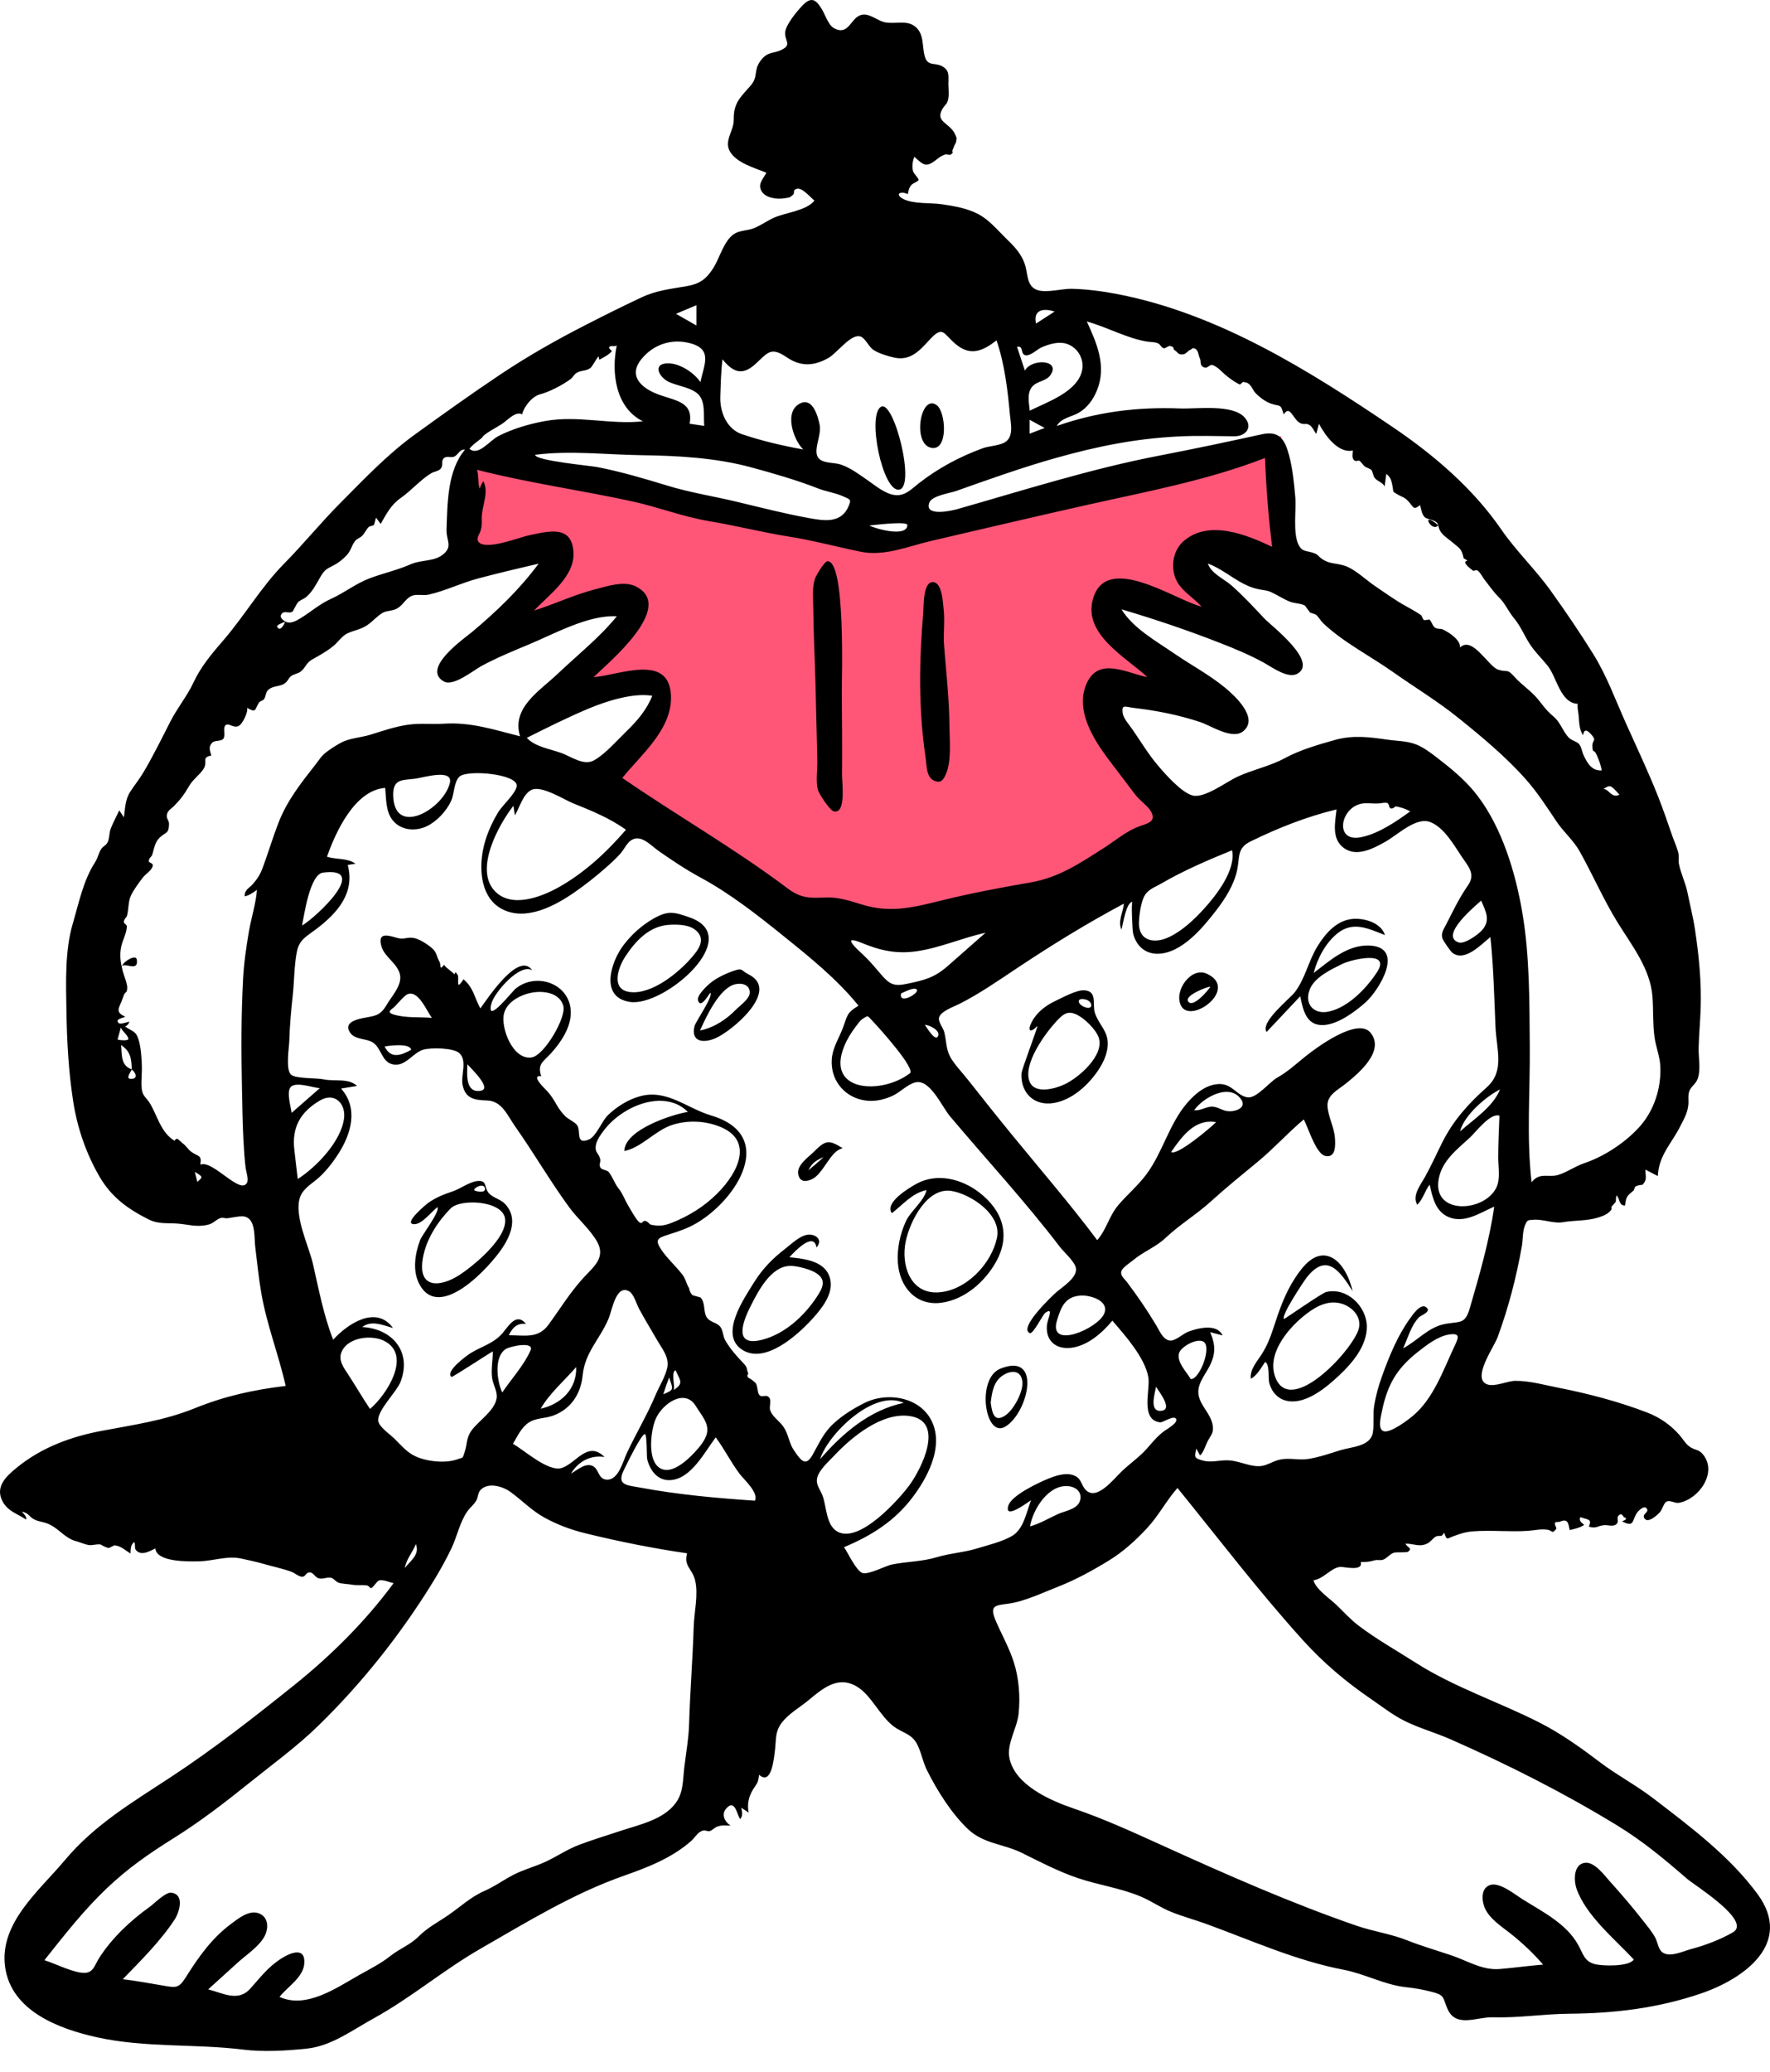 <svg  viewBox="0 0 53 62" fill="none" xmlns="http://www.w3.org/2000/svg">
<path fill-rule="evenodd" clip-rule="evenodd" d="M14.01 13.807C13.947 14.836 13.884 15.864 13.821 16.892C14.226 16.775 16.8 16.018 16.641 16.786C16.527 17.337 15.803 17.933 15.434 18.316C15.095 18.669 14.745 19.013 14.387 19.347C15.046 19.095 15.71 18.856 16.379 18.633C16.885 18.464 17.395 18.299 17.914 18.172C18.106 18.125 18.626 17.933 18.808 18.064C19.286 18.408 16.693 20.941 16.337 21.299C16.84 21.065 17.354 20.853 17.877 20.671C18.255 20.539 19.422 20.037 19.756 20.466C20.114 20.925 19.227 21.979 18.982 22.313C18.63 22.792 18.248 23.251 17.847 23.691C19.512 25.186 21.468 26.516 23.549 27.343C25.075 27.949 26.574 28.104 28.185 27.771C29.839 27.429 31.426 26.773 32.934 26.024C33.82 25.584 34.694 25.107 35.526 24.572C35.183 24.154 34.85 23.728 34.526 23.295C34.064 22.677 33.496 22.002 33.232 21.267C32.974 20.547 33.942 20.687 34.406 20.726C35.078 20.783 35.748 20.903 36.407 21.047C35.941 20.723 35.484 20.386 35.036 20.038C34.452 19.585 33.673 19.072 33.291 18.42C32.955 17.846 33.692 17.991 34.034 18.067C34.847 18.246 35.638 18.551 36.414 18.849C36.982 19.067 37.547 19.295 38.106 19.536C37.759 19.234 37.423 18.918 37.101 18.59C36.668 18.15 36.083 17.612 35.889 17.005C35.493 15.769 38.155 16.701 38.609 16.892C38.525 15.612 38.441 14.332 38.358 13.052C34.834 13.99 31.309 14.928 27.785 15.865C27.405 15.967 26.928 16.187 26.531 16.199C26.171 16.21 25.736 16.048 25.386 15.981L19.008 14.762C17.342 14.444 15.676 14.126 14.01 13.807Z" fill="#FF5678"/>
<path fill-rule="evenodd" clip-rule="evenodd" d="M51.886 57.833C51.505 58.051 51.06 58.219 50.637 58.331C50.389 58.398 49.979 58.602 49.761 58.415C49.656 58.325 49.632 58.12 49.57 58.002C49.472 57.814 49.333 57.652 49.203 57.486C48.888 57.084 48.559 56.697 48.216 56.318C48.053 56.139 47.755 55.721 47.469 55.748C47.111 55.783 47.12 56.278 47.209 56.531C47.495 57.336 48.358 58.037 48.922 58.644C48.779 58.864 47.991 58.838 47.773 58.786C47.438 58.708 47.405 58.47 47.252 58.198C46.896 57.562 46.173 57.206 45.578 56.833C45.361 56.696 44.901 56.319 44.618 56.414C44.35 56.504 44.362 56.846 44.447 57.069C44.576 57.407 44.943 57.641 45.214 57.854C45.575 58.138 45.905 58.448 46.206 58.796C45.772 58.831 45.34 58.892 44.907 58.928C44.383 58.971 43.947 58.684 43.465 58.521C43.017 58.37 42.571 58.242 42.131 58.068C41.637 57.872 41.119 57.804 40.62 57.632C38.663 56.958 36.745 56.11 34.859 55.255C33.961 54.848 33.081 54.441 32.144 54.122C31.462 53.89 30.389 53.427 30.226 52.614C30.14 52.184 30.454 51.723 30.5 51.294C30.554 50.789 30.512 50.233 30.358 49.749C30.222 49.322 29.998 48.927 29.821 48.517C29.614 48.04 29.799 48.048 30.2 47.993C30.679 47.928 31.239 47.658 31.69 47.483C32.209 47.28 32.724 46.997 33.199 46.706C33.629 46.443 34.004 46.103 34.346 45.735C34.694 45.36 34.92 44.916 35.257 44.531C36.499 46.06 37.681 47.612 39.002 49.074C39.625 49.765 40.303 50.336 41.071 50.86C41.392 51.08 41.71 51.33 42.059 51.503C42.496 51.72 42.985 51.855 43.434 52.053C45.156 52.812 46.8 53.641 48.406 54.62C49.184 55.094 49.836 55.637 50.52 56.231C50.733 56.416 52.478 57.494 51.886 57.833ZM31.684 45.31C31.405 45.436 31.14 45.6 30.843 45.681C30.927 45.169 31.405 44.396 32.018 44.481C32.252 44.514 32.429 44.696 32.326 44.946C32.232 45.174 31.882 45.221 31.684 45.31ZM12.312 31.419C11.996 31.593 11.702 31.694 11.517 31.32C11.654 31.293 12.277 31.21 12.312 31.419ZM11.787 30.362C11.543 30.288 11.738 30.21 11.822 30.121C11.887 30.051 12.103 29.808 12.179 29.767C12.514 29.59 12.772 30.25 12.932 30.463C12.553 30.43 12.155 30.473 11.787 30.362ZM14.393 32.644C13.931 32.722 13.983 32.144 13.996 31.851C14.094 31.97 14.754 32.583 14.393 32.644ZM15.925 31.645C15.362 31.741 14.989 30.767 15.09 30.341C15.179 29.966 15.616 29.757 15.963 29.701C16.3 29.648 16.769 29.721 16.869 30.11C16.958 30.453 16.3 31.582 15.925 31.645ZM29.262 46.34C28.857 46.465 28.46 46.48 28.053 46.603C27.592 46.741 27.164 46.729 26.702 46.823C26.514 46.862 26.006 47.136 25.822 47.075C25.64 47.014 25.377 46.45 25.273 46.303C26.091 45.962 26.789 45.523 27.329 44.806C27.758 44.236 28.218 43.382 27.948 42.646C27.644 41.816 26.594 41.636 25.895 41.983C25.564 42.147 25.236 42.35 24.963 42.6C24.651 42.886 24.528 43.197 24.326 43.55C24.122 43.906 23.978 43.708 23.774 43.405C23.599 43.147 23.622 42.886 23.404 42.63C23.293 42.5 23.12 42.375 23.062 42.207C23.026 42.1 23.103 41.911 23.033 41.827C22.935 41.709 22.816 41.848 22.733 41.743C22.674 41.666 22.693 41.492 22.631 41.396C22.578 41.342 22.518 41.295 22.452 41.257C22.372 41.217 22.358 41.168 22.409 41.109C22.345 40.991 22.406 40.952 22.27 40.808C22.058 40.586 21.865 40.372 21.714 40.109C21.645 39.988 21.652 39.809 21.566 39.705C21.449 39.562 21.253 39.584 21.151 39.406C21.061 39.248 21.122 38.972 20.973 38.829C20.895 38.807 20.817 38.785 20.738 38.763C20.679 38.706 20.645 38.636 20.635 38.554C20.552 38.427 20.536 38.278 20.432 38.144C20.233 37.888 19.964 37.65 19.788 37.38C19.603 37.095 19.701 37.047 20.023 36.946C20.313 36.854 20.578 36.769 20.847 36.612C22.089 35.889 23.267 33.971 21.295 33.384C20.563 33.167 19.962 32.582 19.15 32.812C18.798 32.912 18.464 33.124 18.202 33.376C18.02 33.55 17.852 34.015 17.63 34.105C17.229 34.265 17.399 33.864 17.285 33.68C17.231 33.592 17.012 33.491 16.931 33.411C16.837 33.318 16.745 33.199 16.679 33.083C16.556 32.868 16.481 32.748 16.305 32.573C16.238 32.507 15.906 32.165 16.206 32.21C16.084 31.84 16.261 31.784 16.506 31.514C16.794 31.197 17.09 30.756 17.092 30.311C17.096 29.457 16.084 29.075 15.448 29.581C15.319 29.684 14.555 30.68 14.711 30.045C14.795 29.703 15.576 28.809 15.938 29.04C15.533 28.449 14.601 29.885 14.383 30.179C14.198 29.837 14.184 29.571 13.878 29.306C13.628 29.707 13.76 29.269 13.705 29.18C13.586 28.988 13.652 29.208 13.587 29.14C13.507 29.055 13.38 28.988 13.295 28.875C13.149 29.074 13.207 28.86 13.162 28.786C13.058 28.613 13.098 28.512 12.918 28.361C12.788 28.252 12.53 28.082 12.354 28.066C12.152 28.048 12.095 28.126 11.889 28.068C11.626 27.995 11.295 27.883 11.422 28.323C11.514 28.642 11.89 28.824 11.973 29.151C12.055 29.479 11.73 29.81 11.573 30.08C11.37 30.426 11.205 30.397 10.838 30.475C10.603 30.525 10.29 30.632 10.492 30.916C10.635 31.119 10.972 31.076 11.161 31.197C11.427 31.366 11.423 31.782 11.762 31.854C12.136 31.934 12.35 31.518 12.665 31.417C12.889 31.346 13.583 31.354 13.759 31.522C13.999 31.751 13.792 32.189 13.852 32.474C13.942 32.896 14.228 32.922 14.589 32.935C15.034 32.952 15.19 33.379 15.429 33.717C15.989 34.511 16.476 35.356 17.05 36.139C17.304 36.486 17.676 36.794 17.884 37.17C18.14 37.635 17.784 37.903 17.476 38.236C17.074 38.672 16.774 39.167 16.425 39.644C16.115 40.067 15.73 39.961 15.235 39.961C15.345 39.734 15.478 39.592 15.75 39.62C15.466 39.273 15.239 39.669 15.055 39.889C14.788 40.207 14.441 40.283 14.099 40.492C13.978 40.566 13.318 41.045 13.519 41.209C13.541 41.227 14.633 40.509 14.757 40.443C14.757 40.708 14.699 40.984 14.736 41.247C14.764 41.441 14.9 41.642 14.871 41.843C14.816 42.223 14.325 42.522 14.115 42.817C13.957 43.04 13.995 43.215 13.914 43.454C13.841 43.672 13.879 43.606 13.696 43.673C13.323 43.81 12.695 43.736 12.357 43.541C12.147 43.42 11.986 43.229 11.816 43.061C11.688 42.934 11.365 42.717 11.329 42.539C11.268 42.233 11.876 41.664 11.996 41.349C12.335 40.458 11.753 39.766 10.847 39.715C11.126 39.5 11.473 39.662 11.767 39.744C11.264 39.047 10.404 39.621 9.977 40.095C9.686 39.357 9.545 38.58 9.367 37.811C9.246 37.287 8.784 36.353 8.99 35.814C9.089 35.553 9.37 35.408 9.565 35.227C9.786 35.022 9.975 34.776 10.137 34.522C10.518 33.924 10.737 33.168 10.213 32.578C10.372 32.552 10.532 32.526 10.691 32.499C10.432 32.256 10.023 32.374 9.687 32.302C9.474 32.257 8.86 32.286 8.718 32.165C8.546 32.02 8.656 31.352 8.662 31.155C8.676 30.693 8.715 30.249 8.766 29.79C8.814 29.356 8.805 28.887 8.894 28.461C8.967 28.115 9.199 28.01 9.468 27.806C10.109 27.319 10.632 26.726 10.413 25.886C10.49 25.874 10.568 25.862 10.645 25.849C10.395 25.668 10.07 25.734 9.791 25.638C10.047 24.917 10.614 23.648 11.534 23.58C11.566 23.903 11.544 24.286 11.762 24.553C12.009 24.857 12.444 24.888 12.78 24.727C13.084 24.581 13.37 24.271 13.51 23.966C13.605 23.759 13.588 23.409 13.755 23.245C13.978 23.025 15.519 23.158 15.472 23.529C15.444 23.747 15.032 24.114 14.917 24.308C14.706 24.662 14.538 25.045 14.46 25.451C14.343 26.069 14.411 26.884 15.038 27.209C15.751 27.578 16.62 27.109 17.205 26.703C17.526 26.48 17.837 26.234 18.131 25.976C18.287 25.839 18.444 25.697 18.582 25.541C18.684 25.426 18.765 25.24 18.89 25.153C19.186 24.949 19.476 25.296 19.726 25.47C20.134 25.755 20.539 26.026 20.977 26.263C21.865 26.744 22.677 27.381 23.462 28.014C24.252 28.65 25.066 29.305 25.706 30.097C25.318 30.336 25.387 30.398 25.215 30.823C25.093 31.125 24.924 31.381 24.905 31.716C24.871 32.295 25.242 32.788 25.806 32.916C26.121 32.988 26.422 32.93 26.714 32.801C26.941 32.701 27.167 32.455 27.404 32.394C27.845 32.28 28.198 33.113 28.445 33.406C29.542 34.709 30.702 35.96 31.736 37.316C31.85 37.466 32.19 37.76 32.218 37.959C32.258 38.244 31.808 38.516 31.622 38.68C31.524 38.766 30.486 39.742 30.835 39.897C30.934 39.941 31.225 39.343 31.298 39.291C31.57 39.099 31.364 39.475 31.348 39.665C31.307 40.138 31.631 40.395 32.087 40.335C32.574 40.271 33.007 39.887 33.308 39.524C33.685 39.961 34.275 40.622 34.384 41.206C34.454 41.579 34.131 42.491 34.734 42.567C34.826 42.579 35.158 42.332 35.221 42.472C35.272 42.589 34.913 42.789 34.861 42.828C34.639 42.993 34.505 43.171 34.326 43.371C34.116 43.606 33.829 43.805 33.593 44.03C33.343 44.268 32.851 44.913 32.522 44.601C32.357 44.444 32.401 44.24 32.136 44.148C31.895 44.064 31.59 44.17 31.366 44.263C31.114 44.367 30.284 44.749 30.192 45.063C30.065 45.496 30.751 44.975 30.873 44.899C30.734 45.252 30.657 45.763 30.302 45.969C30.008 46.141 29.585 46.241 29.262 46.34ZM24.557 43.67C24.792 42.912 26.181 41.562 27.06 41.985C26.036 42.199 25.224 42.899 24.557 43.67ZM25.076 45.838C24.734 45.647 24.752 45.093 24.633 44.769C24.564 44.582 24.427 44.447 24.467 44.24C24.515 43.998 24.823 43.729 24.988 43.554C25.505 43.005 26.415 42.254 27.247 42.38C28.307 42.54 27.589 43.963 27.228 44.453C26.92 44.87 25.735 46.205 25.076 45.838ZM22.604 44.912C21.459 44.835 20.317 44.733 19.186 44.523C18.785 44.448 18.45 44.459 18.679 43.998C18.755 43.846 19.211 42.893 19.314 42.92C19.375 42.937 19.361 43.592 19.379 43.667C19.46 44.004 19.688 44.318 20.07 44.297C20.697 44.262 21.101 43.452 21.431 43.017C21.696 43.372 21.887 43.767 22.153 44.116C22.28 44.283 22.722 44.672 22.604 44.912ZM15.886 40.414C15.694 40.855 15.307 41.275 15.039 41.674C14.886 41.352 14.78 40.614 15.14 40.376C15.277 40.286 16.008 40.135 15.886 40.414ZM19.861 41.727C19.913 41.558 19.972 41.389 20.037 41.224C20.149 41.577 20.207 41.587 19.861 41.727ZM20.841 42.089C20.98 42.325 21.212 42.556 21.176 42.852C21.148 43.077 20.946 43.307 20.801 43.463C20.561 43.722 20.03 44.218 19.683 43.875C19.393 43.588 19.494 42.799 19.629 42.476C19.822 42.015 20.51 41.527 20.841 42.089ZM20.161 41.606C20.241 41.574 20.073 41.059 20.229 41.008C20.364 41.317 20.492 41.401 20.161 41.606ZM17.971 34.681C17.92 34.491 17.801 34.499 17.844 34.264C17.872 34.11 17.994 33.946 18.087 33.824C18.271 33.581 18.515 33.381 18.778 33.229C19.334 32.909 20.098 32.776 20.596 33.277C20.131 33.35 18.704 33.81 18.695 34.447C19.212 34.347 19.619 33.827 20.138 33.663C20.564 33.529 21.026 33.538 21.45 33.68C22.611 34.069 22.128 35.072 21.473 35.723C21.085 36.11 20.618 36.398 20.109 36.598C19.873 36.69 19.728 36.7 19.496 36.654C19.453 36.645 19.402 36.565 19.35 36.547C19.221 36.505 19.258 36.65 19.152 36.584C19.059 36.528 18.86 36.161 18.797 36.056C18.697 35.888 18.65 35.726 18.526 35.573C18.402 35.42 18.342 35.216 18.228 35.078C18.173 35.011 18.022 35.014 17.982 34.949C17.921 34.851 17.998 34.78 17.971 34.681ZM16.189 42.16C16.453 41.702 16.904 41.313 17.253 40.913C17.275 41.571 16.803 42.022 16.189 42.16ZM16.546 42.372C17.09 42.18 17.39 41.722 17.446 41.166C17.516 40.462 17.959 40.092 18.225 39.459C18.327 39.217 18.446 38.419 18.841 38.648C18.977 38.726 19.058 39.02 19.128 39.154C19.299 39.475 19.494 39.788 19.675 40.104C19.823 40.361 20.045 40.62 19.98 40.93C19.923 41.2 19.74 41.488 19.633 41.742C19.38 42.344 19.047 42.898 18.77 43.487C18.658 43.724 18.525 44.286 18.183 44.283C17.912 44.281 17.942 43.985 17.764 43.883C17.539 43.755 17.284 43.999 17.099 44.1C17.311 43.741 17.684 43.537 18.102 43.605C17.601 43.106 17.263 43.779 16.833 43.929C16.426 44.071 15.703 43.401 15.36 43.211C15.492 42.989 15.61 42.718 15.836 42.571C16.049 42.433 16.312 42.454 16.546 42.372ZM12.118 46.929C12.178 46.642 12.346 46.472 12.453 46.212C12.577 46.528 12.287 46.714 12.118 46.929ZM20.771 48.691C20.742 49.658 20.663 50.623 20.634 51.59C20.621 52.036 20.542 52.462 20.489 52.903C20.445 53.276 20.468 53.642 20.233 53.96C19.863 54.463 19.143 54.607 18.585 54.793C18.175 54.93 17.76 55.054 17.355 55.206C16.99 55.342 16.697 55.549 16.35 55.711C16.04 55.857 15.705 55.943 15.397 56.097C15.078 56.258 14.825 56.453 14.497 56.595C14.105 56.766 13.781 57.069 13.432 57.31C13.125 57.522 12.8 57.686 12.536 57.953C12.288 58.203 11.974 58.313 11.693 58.535C11.396 58.77 11.085 58.923 10.757 59.107C10.085 59.485 9.178 60.13 8.369 59.763C8.6 59.468 9.074 59.184 9.11 58.777C9.157 58.246 8.695 58.441 8.428 58.611C8.023 58.867 7.799 59.177 7.491 59.519C7.13 59.919 6.675 59.65 6.234 59.537C6.536 59.266 6.835 58.992 7.136 58.72C7.39 58.491 7.778 58.242 7.933 57.925C8.044 57.698 8.038 57.387 7.771 57.27C7.473 57.138 7.135 57.416 6.914 57.581C6.327 58.02 5.941 58.577 5.555 59.188C5.35 59.513 5.256 59.488 4.879 59.423C4.479 59.354 4.079 59.281 3.676 59.233C4.21 58.684 4.807 58.091 5.228 57.449C5.365 57.241 5.543 56.694 5.127 56.643C4.956 56.623 4.614 56.973 4.482 57.068C3.904 57.481 3.348 58.002 2.965 58.605C2.838 58.804 2.799 59.026 2.554 59.042C2.234 59.064 1.639 58.758 1.33 58.664C1.92 57.92 2.506 57.17 3.196 56.514C3.83 55.911 4.462 55.473 5.203 55.01C5.997 54.514 6.737 53.944 7.466 53.358C8.164 52.797 8.894 52.269 9.536 51.642C10.82 50.392 11.963 48.954 12.91 47.433C13.131 47.077 13.34 46.712 13.52 46.334C13.689 45.978 13.767 45.553 13.996 45.229C14.075 45.118 14.186 45.035 14.256 44.918C14.323 44.808 14.3 44.675 14.401 44.578C14.636 44.354 15.062 44.489 15.28 44.647C15.632 44.9 15.917 45.207 16.304 45.419C16.693 45.633 17.113 45.788 17.544 45.892C18.55 46.137 19.548 46.338 20.574 46.487C20.468 46.878 20.727 46.94 20.813 47.292C20.918 47.719 20.784 48.256 20.771 48.691ZM11.079 42.166C10.851 41.827 10.647 41.472 10.423 41.131C10.286 40.923 10.117 40.7 10.234 40.446C10.43 40.017 11.124 39.941 11.501 40.128C12.356 40.553 11.561 41.767 11.079 42.166ZM8.813 34.411C8.735 33.749 8.988 33.279 9.588 32.931C10.015 32.683 10.359 33.022 10.301 33.473C10.212 34.161 9.477 34.926 8.916 35.285C8.879 34.994 8.848 34.703 8.813 34.411ZM8.722 32.515C8.899 32.375 9.372 32.554 9.577 32.566C9.296 32.812 9.014 33.059 8.732 33.305C8.713 33.136 8.559 32.645 8.722 32.515ZM9.673 26.115C11.099 25.93 9.457 27.46 9.044 27.7C9.111 27.374 9.277 26.167 9.673 26.115ZM13.469 23.436C13.278 24.22 11.789 25.076 11.774 23.791C11.768 23.312 12.037 23.351 12.429 23.305C12.653 23.279 13.579 22.987 13.469 23.436ZM8.328 24.651C8.16 25.089 8.026 25.539 7.863 25.978C7.79 26.172 7.705 26.306 7.569 26.46C7.456 26.589 7.322 26.622 7.326 26.825C7.468 26.798 7.579 26.713 7.693 26.632C7.666 27.035 7.523 27.47 7.454 27.872C7.371 28.355 7.302 28.837 7.277 29.327C7.221 30.391 7.221 31.451 7.244 32.515C7.256 33.058 7.261 33.6 7.291 34.142C7.305 34.412 7.322 34.682 7.355 34.95C7.369 35.058 7.447 35.289 7.399 35.39C7.208 35.788 6.364 34.695 5.998 34.855C6.051 34.553 5.929 34.619 5.726 34.47C5.628 34.398 5.564 34.275 5.461 34.211C5.43 34.177 5.396 34.148 5.359 34.121C5.316 34.063 5.272 34.07 5.225 34.14C4.812 33.893 4.705 33.367 4.484 33.013C4.37 32.831 4.26 32.803 4.24 32.552C4.223 32.333 4.256 32.109 4.247 31.889C4.237 31.641 4.223 31.367 4.153 31.127C4.072 30.848 3.961 30.87 3.744 30.722C3.811 30.692 3.855 30.643 3.876 30.575C3.807 30.587 3.597 30.673 3.545 30.611C3.442 30.49 3.685 30.474 3.748 30.426C3.477 30.305 3.535 30.206 3.633 29.985C3.661 29.922 3.687 29.829 3.711 29.776C3.763 29.661 3.792 29.734 3.809 29.59C3.825 29.454 3.704 29.186 3.669 29.04C3.609 28.796 3.576 28.585 3.63 28.331C3.673 28.125 3.79 27.939 3.798 27.727C3.801 27.668 3.71 27.648 3.709 27.591C3.707 27.507 3.785 27.47 3.806 27.393C3.858 27.194 3.834 26.985 3.923 26.797C4.003 26.628 4.165 26.409 4.279 26.261C4.358 26.159 4.553 26.044 4.574 25.909C4.588 25.82 4.449 25.83 4.455 25.762C4.464 25.671 4.54 25.642 4.561 25.574C4.619 25.388 4.633 25.209 4.783 25.067C4.971 24.887 5.053 24.962 5.061 24.667C5.065 24.522 4.949 24.5 5.011 24.334C5.045 24.243 5.144 24.19 5.207 24.126C5.396 23.936 5.523 23.767 5.657 23.532C5.775 23.325 5.964 23.204 6.086 23.025C6.244 22.792 6.008 22.676 6.329 22.61C6.283 22.465 6.234 22.348 6.355 22.226C6.43 22.148 6.623 22.195 6.69 22.106C6.766 22.003 6.653 21.76 6.769 21.693C6.863 21.639 7.004 21.806 7.152 21.723C7.265 21.66 7.435 21.312 7.399 21.184C7.69 21.348 7.617 21.235 7.757 21.025C7.788 20.978 7.883 20.967 7.91 20.92C7.964 20.825 7.952 20.727 8.029 20.65C8.159 20.521 8.37 20.554 8.512 20.462C8.63 20.386 8.624 20.305 8.718 20.233C8.798 20.172 8.929 20.16 9.007 20.096C9.16 19.972 9.162 19.841 9.353 19.733C9.579 19.607 9.779 19.499 9.985 19.331C10.119 19.221 10.246 19.027 10.403 18.955C10.62 18.855 10.789 18.848 11.002 18.705C11.155 18.602 11.3 18.432 11.451 18.345C11.565 18.28 11.644 18.294 11.787 18.253C12.045 18.18 12.108 17.937 12.318 17.838C12.463 17.77 12.673 17.832 12.831 17.797C13.325 17.686 13.812 17.447 14.307 17.315C14.911 17.153 15.52 17.012 16.128 16.869C15.569 17.628 14.856 18.312 14.134 18.914C13.896 19.112 12.596 20.013 13.297 20.398C13.578 20.553 14.189 20.054 14.416 19.932C14.874 19.686 15.348 19.489 15.826 19.291C16.601 18.97 17.61 18.398 18.47 18.444C17.946 19.087 17.292 19.603 16.693 20.171C16.142 20.693 15.313 21.182 15.572 22.036C14.799 21.84 14.104 21.607 13.3 21.658C12.939 21.681 12.579 21.638 12.22 21.689C11.83 21.744 11.463 21.874 11.088 21.989C10.792 22.079 10.464 22.087 10.192 22.237C10.06 22.31 9.897 22.414 9.778 22.504C9.621 22.625 9.585 22.704 9.461 22.863C9.018 23.43 8.59 23.96 8.328 24.651ZM5.908 35.37C5.884 35.272 5.862 35.182 5.834 35.071C6.081 35.222 6.081 35.222 5.908 35.37ZM4.048 32.248C4.017 32.29 3.89 32.303 3.853 32.267C3.806 32.222 3.928 32.047 3.947 32.01C3.995 32.046 4.106 32.167 4.048 32.248ZM3.52 31.112C3.553 30.992 3.586 30.872 3.618 30.753C3.658 30.864 3.839 30.986 3.843 31.092C3.845 31.162 3.556 31.127 3.52 31.112ZM3.625 31.276C3.908 31.462 3.937 31.681 3.945 32.002C3.607 31.89 3.656 31.563 3.625 31.276ZM8.538 18.609C8.509 18.686 8.388 18.927 8.299 18.758C8.271 18.704 8.479 18.631 8.538 18.609ZM8.457 18.347C8.526 18.284 8.667 18.362 8.746 18.311C8.801 18.276 8.783 18.239 8.809 18.218C8.814 18.214 8.89 18.062 8.92 18.027C8.975 17.966 9.094 17.928 9.16 17.874C9.345 17.72 9.449 17.519 9.566 17.314C9.705 17.069 9.749 17.04 9.973 16.928C10.127 16.851 10.247 16.756 10.373 16.625C10.517 16.474 10.507 16.365 10.626 16.2C10.684 16.118 10.769 16.108 10.837 16.042C10.919 15.963 10.961 15.853 11.037 15.774C11.07 15.739 11.175 15.74 11.195 15.71C11.22 15.673 11.24 15.524 11.263 15.496C11.309 15.558 11.354 15.619 11.399 15.68C11.578 15.366 11.708 15.107 12.007 14.898C12.32 14.678 12.591 14.357 12.915 14.161C12.988 14.117 13.136 14.098 13.191 14.033C13.286 13.923 13.204 13.825 13.273 13.731C13.351 13.625 13.501 13.711 13.6 13.666C13.726 13.608 13.761 13.439 13.923 13.457C13.393 14.085 13.399 15.061 13.371 15.845C13.359 16.182 13.571 16.353 13.258 16.6C12.99 16.811 12.614 16.749 12.298 16.887C11.902 17.062 11.478 17.154 11.073 17.306C10.655 17.463 10.318 17.738 9.916 17.92C9.56 18.08 9.318 18.308 8.993 18.506C8.872 18.58 8.685 18.686 8.541 18.599C8.451 18.544 8.339 18.453 8.457 18.347ZM14.446 13.086C14.469 12.997 14.922 12.762 15.033 12.686C15.201 12.571 15.448 12.291 15.634 12.402C15.699 12.143 15.951 11.855 16.174 11.8C16.422 11.739 16.846 11.527 17.089 11.342C17.16 11.288 17.183 11.209 17.267 11.158C17.413 11.07 17.557 11.118 17.697 10.998C17.719 10.98 17.913 10.659 17.92 10.662C17.93 10.697 17.939 10.732 17.947 10.766C18.094 10.685 18.225 10.62 18.317 10.516C18.338 10.492 18.203 10.431 18.246 10.384C18.298 10.326 18.414 10.39 18.467 10.336C18.303 11.15 18.425 12.197 19.25 12.609C18.269 12.716 17.31 12.42 16.317 12.602C15.841 12.688 15.357 12.831 14.925 13.05C14.66 13.184 14.321 13.664 14.057 13.431C14.161 13.291 14.321 13.204 14.446 13.086ZM19.209 10.745C19.576 10.296 20.133 10.119 20.694 10.28C21.35 10.468 21.073 10.927 20.974 11.436C20.785 11.158 20.374 10.883 20.025 10.874C19.529 10.863 19.717 11.275 20.014 11.423C20.285 11.557 20.748 11.595 20.942 11.839C21.13 12.077 21.058 12.466 21.088 12.746C20.942 12.725 20.796 12.703 20.649 12.681C20.772 12.027 20.231 11.995 19.726 11.81C19.216 11.624 18.791 11.256 19.209 10.745ZM20.853 9.134V9.741C20.649 9.625 20.445 9.509 20.241 9.392C20.445 9.306 20.649 9.22 20.853 9.134ZM22.494 13.987C23.175 14.171 23.852 14.367 24.507 14.622C24.745 14.714 25.006 14.747 25.239 14.851C25.461 14.951 25.494 14.94 25.416 15.135C25.194 15.68 24.67 15.586 24.211 15.503C23.492 15.372 22.789 15.191 22.079 15.021C21.385 14.854 20.677 14.745 19.994 14.537C19.293 14.323 18.609 14.12 17.888 13.979C17.678 13.938 16.013 13.785 16.026 13.611C17.074 13.475 18.154 13.609 19.207 13.623C20.301 13.638 21.432 13.699 22.494 13.987ZM21.569 11.878C21.582 11.503 21.587 11.127 21.634 10.754C21.945 11.139 22.227 11.255 22.62 10.894C22.997 10.548 23.081 10.368 23.558 10.693C23.972 10.975 24.363 10.962 24.803 10.715C25.071 10.565 25.501 9.95 25.783 10.077C25.917 10.137 26.016 10.38 26.151 10.47C26.322 10.582 26.583 10.659 26.781 10.703C27.25 10.805 27.529 10.504 27.822 10.182C28.249 9.715 28.236 9.986 28.631 10.31C29.072 10.671 29.441 10.495 29.84 10.187C30.083 10.899 30.174 11.677 30.242 12.424C30.265 12.676 30.352 13.034 30.126 13.212C29.966 13.338 29.627 13.343 29.435 13.412C28.748 13.661 28.088 14.013 27.513 14.464C27.289 14.64 27.094 14.855 26.788 14.815C26.497 14.777 26.213 14.533 25.979 14.372C25.724 14.197 25.467 13.999 25.169 13.901C24.995 13.844 24.716 13.865 24.564 13.76C24.28 13.566 24.614 13.056 24.543 12.713C24.49 12.453 24.34 11.911 23.982 12.063C23.449 12.29 23.759 13.175 24.052 13.451C23.453 13.345 22.789 13.19 22.211 12.992C21.764 12.839 21.553 12.335 21.569 11.878ZM31.624 13.704C32.854 13.358 34.006 13.125 35.287 13.062C35.854 13.034 36.403 13.052 36.963 13.057C37.286 13.06 37.532 12.8 37.274 12.5C36.917 12.085 35.829 12.243 35.346 12.225C34.054 12.175 32.868 12.322 31.644 12.748C31.773 12.509 32.084 12.478 32.298 12.355C32.559 12.204 32.737 11.954 32.849 11.678C33.139 10.958 32.847 10.279 32.543 9.622C33.14 9.783 33.758 10.134 34.358 10.224C34.484 10.242 34.565 10.23 34.676 10.276C34.745 10.304 34.766 10.402 34.851 10.423C34.892 10.433 34.99 10.341 35.037 10.354C35.219 10.405 35.075 10.419 35.191 10.494C35.282 10.553 35.275 10.63 35.443 10.602C35.518 10.589 35.599 10.474 35.638 10.471C35.688 10.467 35.677 10.406 35.753 10.424C35.893 10.456 35.88 10.636 35.927 10.724C35.977 10.818 35.906 10.943 36.056 10.995C36.169 11.033 36.197 10.915 36.293 10.923C36.351 10.928 36.471 11.012 36.523 11.063C36.688 11.227 36.914 11.409 37.136 11.515C37.115 11.493 37.241 11.441 37.211 11.428C37.191 11.42 37.324 11.452 37.322 11.451C37.45 11.481 37.518 11.678 37.582 11.749C37.702 11.881 37.887 12.02 38.054 12.078C38.343 12.179 38.334 12.059 38.44 12.402C38.645 12.079 38.724 12.62 38.979 12.68C39.111 12.71 39.095 12.654 39.215 12.723C39.298 12.77 39.352 12.915 39.414 12.985C39.441 12.884 39.468 12.783 39.494 12.682C39.678 13.03 40.074 13.582 40.508 13.482C40.508 13.577 40.469 13.69 40.543 13.771C40.594 13.828 40.677 13.763 40.717 13.796C40.752 13.825 40.836 13.939 40.863 13.958C40.916 13.995 41.012 14.022 41.058 14.059C41.098 14.092 41.118 14.247 41.163 14.303C41.248 14.409 41.393 14.43 41.462 14.556C41.478 14.432 41.494 14.307 41.509 14.182C41.646 14.288 41.658 14.37 41.692 14.524C41.739 14.745 41.676 14.693 41.828 14.786C41.977 14.877 42.055 14.867 42.192 15.026C42.326 15.181 42.327 15.277 42.521 15.115C42.557 15.235 42.568 15.39 42.665 15.482C42.737 15.551 43.038 15.554 43.066 15.718C42.502 15.242 42.873 15.965 43.067 15.719C43.108 15.983 43.3 16.068 43.52 16.255C43.726 16.43 43.759 16.417 43.829 16.711C43.828 16.704 43.933 16.769 43.94 16.782C43.74 16.811 44.05 17.034 44.103 17.075C44.141 17.105 44.191 17.034 44.254 17.082C44.327 17.137 44.386 17.263 44.445 17.339C44.605 17.544 44.724 17.72 44.893 17.887C45.075 18.067 45.163 18.295 45.338 18.506C45.532 18.739 45.637 19.008 45.799 19.262C45.953 19.503 46.158 19.697 46.337 19.918C46.621 20.27 46.718 21.044 47.248 21.065C47.217 21.097 47.26 21.337 47.266 21.381C47.291 21.599 47.274 21.809 47.403 22.007C47.432 21.781 47.55 21.868 47.653 21.987C47.823 22.183 47.673 22.134 47.682 22.333C47.693 22.575 47.721 22.388 47.813 22.599C47.885 22.765 47.925 22.872 47.963 23.056C47.664 23.079 47.526 22.834 47.416 22.597C47.369 22.498 47.353 22.335 47.272 22.257C47.184 22.175 47.064 22.168 46.975 22.076C46.803 21.899 46.728 21.623 46.526 21.451C46.296 21.256 46.246 21.165 46.056 20.932C45.847 20.674 45.558 20.494 45.338 20.245C45.118 19.996 45.136 20.132 44.859 20.041C44.565 19.945 44.09 19.021 43.719 19.377C43.734 19.144 43.385 18.925 43.209 18.841C43.133 18.804 43.044 18.837 42.968 18.783C42.885 18.723 42.879 18.609 42.796 18.538C42.796 18.538 42.668 18.569 42.642 18.556C42.589 18.529 42.589 18.434 42.542 18.403C42.413 18.317 42.259 18.227 42.122 18.153C41.789 17.974 41.495 17.755 41.174 17.54C40.899 17.355 40.565 17.023 40.247 16.926C39.969 16.841 39.795 16.884 39.567 16.714C39.443 16.622 39.48 16.591 39.281 16.533C39.091 16.478 38.984 16.506 38.884 16.305C38.708 15.954 38.819 15.267 38.785 14.872C38.749 14.454 38.706 14.024 38.597 13.617C38.468 13.136 38.297 12.884 37.781 12.998C36.758 13.223 35.748 13.436 34.721 13.634C32.673 14.027 30.661 14.669 28.659 15.239C28.507 15.282 27.656 15.477 27.829 15.037C27.91 14.834 28.448 14.758 28.628 14.695C29.618 14.344 30.612 13.988 31.624 13.704ZM31.28 12.808C31.13 12.865 30.981 12.922 30.831 12.979V12.563C30.981 12.645 31.13 12.726 31.28 12.808ZM30.658 10.61C30.788 10.716 31.052 10.46 31.163 10.408C31.352 10.32 31.592 10.244 31.803 10.262C32.191 10.296 32.476 10.679 32.405 11.067C32.284 11.723 31.349 12.034 30.833 12.291C30.816 12.058 30.741 11.778 30.904 11.577C31.046 11.402 31.32 11.415 31.451 11.229C31.78 10.762 30.889 10.719 30.689 11.091C30.611 10.854 30.532 10.616 30.453 10.379C30.643 10.347 30.56 10.529 30.658 10.61ZM31.578 9.324C31.393 9.444 31.207 9.564 31.022 9.684C30.93 9.269 31.243 9.214 31.578 9.324ZM48.492 23.783C48.249 23.899 48.189 23.622 48.014 23.61C48.22 23.483 48.22 23.483 48.492 23.783ZM49.481 29.832C49.511 30.23 49.488 30.633 49.541 31.03C49.581 31.332 49.703 31.612 49.716 31.918C49.745 32.586 49.519 33.266 49.063 33.756C48.632 34.22 48.016 34.618 47.434 34.813C47.171 34.901 46.898 35.096 46.643 35.167C46.361 35.247 46.093 35.074 45.861 35.384C45.706 34.052 45.819 32.66 45.807 31.319C45.795 29.976 45.809 28.631 45.582 27.302C45.38 26.119 44.981 24.787 44.245 23.819C43.946 23.425 43.578 23.103 43.191 22.802C42.989 22.645 42.788 22.478 42.564 22.355C42.218 22.164 41.925 22.191 41.549 22.137C41.012 22.059 40.513 21.993 39.974 22.145C39.472 22.285 38.919 22.446 38.47 22.691C38.022 22.934 37.502 23.035 37.037 23.253C36.721 23.402 36.064 23.898 35.714 23.808C35.374 23.722 34.871 23.146 34.654 22.887C34.377 22.558 34.148 22.175 33.902 21.82C33.816 21.695 33.64 21.503 33.617 21.343C33.578 21.065 33.69 21.156 33.955 21.187C34.638 21.267 35.279 21.393 35.933 21.608C36.259 21.715 36.895 22.147 37.221 21.888C37.717 21.493 36.962 20.813 36.686 20.584C36.215 20.195 35.667 19.906 35.164 19.56C34.631 19.193 33.925 18.802 33.582 18.236C34.585 18.532 35.587 18.871 36.56 19.253C37.005 19.427 37.446 19.612 37.864 19.844C38.099 19.974 38.574 20.327 38.857 20.158C39.472 19.791 38.059 18.724 37.855 18.506C37.539 18.168 37.228 17.832 36.88 17.525C36.645 17.318 36.276 17.172 36.167 16.866C36.557 17.007 36.872 17.284 37.237 17.471C37.428 17.57 37.602 17.627 37.814 17.657C38.039 17.689 38.066 17.725 38.243 17.814C38.381 17.884 38.523 17.977 38.678 18.025C38.788 18.058 38.981 18.064 39.078 18.127C39.127 18.197 39.178 18.267 39.231 18.335C39.289 18.352 39.347 18.372 39.405 18.395C39.49 18.471 39.541 18.576 39.624 18.655C40.229 19.227 41.038 19.636 41.715 20.115C42.357 20.568 43.037 20.978 43.653 21.473C44.362 22.042 45.098 22.654 45.7 23.336C46.041 23.722 46.321 24.159 46.608 24.586C46.815 24.895 47.116 25.151 47.295 25.469C47.686 26.164 48.01 26.914 48.43 27.597C48.859 28.293 49.417 28.985 49.481 29.832ZM43.719 33.861C43.836 33.379 44.495 32.816 44.916 32.604C44.704 33.129 44.139 33.487 43.719 33.861ZM44.806 35.542C44.447 36.287 42.868 36.372 43.082 35.27C43.187 34.729 43.633 34.398 44.015 34.044C44.192 33.881 44.625 33.296 44.899 33.39C44.886 33.81 44.861 34.233 44.862 34.653C44.863 34.934 44.933 35.278 44.806 35.542ZM44.35 26.953C44.495 27.28 44.641 27.553 44.37 27.846C44.248 27.978 43.851 28.267 43.671 28.203C43.093 27.997 44.194 27.1 44.35 26.953ZM40.858 24.041C40.997 24.033 41.132 24.054 41.269 24.046C41.406 24.037 41.421 24.013 41.547 24.03C41.561 24.049 41.574 24.069 41.588 24.088C41.605 24.219 41.674 24.233 41.793 24.131C41.96 24.168 42.068 24.193 42.227 24.283C41.798 24.593 41.275 24.953 40.748 25.057C39.914 25.221 40.145 24.08 40.858 24.041ZM28.088 31.011C28.002 31.185 27.753 30.751 27.692 30.67C27.807 30.669 28.176 30.836 28.088 31.011ZM34.781 26.437C35.428 26.06 36.197 25.728 36.892 25.447C37.014 26.036 36.418 26.796 36.051 27.199C35.754 27.525 35.396 27.863 34.994 28.05C34.559 28.253 34.083 28.164 34.104 27.595C34.112 27.387 34.159 27.053 34.244 26.863C34.353 26.618 34.559 26.567 34.781 26.437ZM26.033 15.726C26.129 15.72 27.176 15.585 27.17 15.715C27.154 16.106 26.138 15.799 26.033 15.726ZM18.634 23.282C19.186 22.6 20.078 21.864 20.092 20.911C20.111 19.508 18.555 20.208 17.772 20.266C18.186 19.86 20.265 18.154 19.035 17.549C18.682 17.374 18.179 17.544 17.825 17.636C17.195 17.798 16.61 18.078 15.992 18.273C16.433 17.803 17.197 17.268 17.172 16.556C17.141 15.689 16.43 15.899 15.814 16.026C15.578 16.075 14.521 16.495 14.323 16.21C14.25 16.105 14.368 15.972 14.393 15.879C14.437 15.715 14.423 15.657 14.425 15.489C14.428 15.15 14.653 14.714 14.469 14.398C14.427 14.47 14.391 14.545 14.361 14.622C14.301 14.439 14.341 14.244 14.281 14.06C15.817 14.453 17.38 14.668 18.926 15.004C19.708 15.173 20.445 15.466 21.238 15.597C22.038 15.73 22.825 15.933 23.626 16.059C24.357 16.175 25.058 16.367 25.782 16.514C26.488 16.658 27.212 16.343 27.901 16.184C29.445 15.827 30.988 15.461 32.533 15.115C34.316 14.715 36.172 14.373 37.879 13.706C37.912 14.595 37.983 15.482 38.091 16.365C37.337 16.008 36.219 15.543 35.457 16.181C35.152 16.436 35.058 16.877 35.178 17.252C35.309 17.659 35.711 17.849 35.977 18.156C35.169 17.949 33.087 16.49 32.717 17.965C32.455 19.006 33.732 19.679 34.356 20.265C33.736 20.143 32.906 19.648 32.542 20.445C32.227 21.133 32.606 21.883 32.994 22.451C33.205 22.758 33.441 23.048 33.665 23.346C33.783 23.504 33.898 23.664 34.023 23.817C34.147 23.97 34.382 24.131 34.47 24.296C34.646 24.63 34.291 24.65 34.015 24.77C33.67 24.921 33.374 25.173 33.059 25.374C32.338 25.835 31.707 26.263 30.855 26.41C29.977 26.561 29.132 26.72 28.266 26.931C27.402 27.142 26.697 27.344 25.815 27.072C25.412 26.948 25.084 26.837 24.658 26.861C24.209 26.885 23.947 26.862 23.579 26.584C21.992 25.39 20.271 24.409 18.634 23.282ZM15.774 22.082C16.387 21.775 17.004 21.466 17.637 21.201C18.162 20.983 18.957 20.727 19.531 20.823C19.369 21.239 19.074 21.58 18.758 21.886C18.478 22.156 18.128 22.565 17.789 22.754C17.482 22.925 17.124 22.654 16.82 22.54C16.487 22.415 16.028 22.357 15.774 22.082ZM15.928 23.634C16.234 23.507 16.89 23.933 17.168 24.044C17.714 24.262 18.263 24.489 18.744 24.832C18.157 25.512 17.491 26.132 16.701 26.569C16.18 26.855 15.303 27.185 14.813 26.664C14.196 26.009 14.937 24.675 15.374 24.114C15.388 24.21 15.403 24.305 15.417 24.401C15.557 24.178 15.663 23.744 15.928 23.634ZM27.143 29.446C26.762 29.526 26.633 29.454 26.381 29.161C26.211 28.964 26.044 28.759 25.852 28.581C25.656 28.4 25.173 27.963 25.789 28.214C26.35 28.444 26.831 28.558 27.448 28.469C28.154 28.366 28.813 28.067 29.509 27.916C29.127 28.25 28.748 28.587 28.366 28.921C27.962 29.272 27.657 29.338 27.143 29.446ZM27.23 32.132C26.395 32.76 24.714 32.692 25.28 31.309C25.366 31.099 25.486 30.902 25.625 30.723C25.671 30.663 25.754 30.539 25.82 30.499C26.005 30.387 25.954 30.373 26.131 30.56C26.285 30.721 27.482 32.038 27.23 32.132ZM26.983 29.729C27.059 29.704 27.382 29.517 27.455 29.621C27.529 29.725 26.897 30.087 26.983 29.729ZM33.063 39.315C32.875 39.764 31.372 40.414 31.652 39.509C31.776 39.108 31.893 38.804 32.361 38.773C32.631 38.756 33.228 38.919 33.063 39.315ZM35.759 33.225C36.006 32.865 36.823 32.378 37.172 32.915C37.34 33.174 36.932 33.307 36.686 33.24C36.553 33.204 36.445 33.125 36.301 33.119C36.116 33.112 35.935 33.257 35.759 33.225ZM36.415 33.583C36.247 33.753 35.232 34.607 35.068 34.475C35.399 34.002 35.779 33.473 36.415 33.583ZM34.758 42.223C34.405 42.243 34.581 41.712 34.615 41.5C34.701 41.648 35.149 42.201 34.758 42.223ZM35.653 41.271C35.539 41.069 35.232 40.767 35.301 40.506C35.354 40.306 35.834 40.038 36.034 40.152C36.301 40.305 35.914 41.305 35.653 41.271ZM44.013 39.145C43.863 39.664 43.706 39.53 43.234 39.631C42.76 39.731 42.432 40.134 42.014 40.35C42.16 40.044 42.249 39.67 42.492 39.421C42.548 39.364 42.892 39.25 42.696 39.117C42.525 39.001 42.279 39.378 42.205 39.481C41.843 39.987 41.591 40.606 41.382 41.188C41.279 41.474 41.197 41.766 41.148 42.066C41.105 42.334 41.152 42.614 41.108 42.875C41.036 43.295 40.466 43.297 40.123 43.405C39.812 43.503 39.503 43.609 39.181 43.662C38.902 43.708 38.612 43.624 38.341 43.679C38.047 43.739 37.916 43.913 37.582 43.874C37.311 43.842 37.056 43.717 36.781 43.704C36.523 43.693 36.266 43.782 36.01 43.709C35.751 43.636 35.764 43.608 35.823 43.353C35.859 43.422 35.896 43.491 35.933 43.559C36.036 43.478 36.107 43.232 36.17 43.116C36.269 42.937 36.348 42.875 36.312 42.652C36.258 42.322 35.961 42.087 35.894 41.774C35.824 41.447 36.065 41.179 36.208 40.906C36.404 40.532 36.401 40.255 36.237 39.868C36.361 39.901 36.484 39.934 36.608 39.966C36.439 39.599 35.864 39.748 35.577 39.856C35.432 39.911 35.203 40.126 35.047 40.121C34.833 40.113 34.721 39.832 34.629 39.677C34.363 39.229 34.059 38.786 33.745 38.37C33.658 38.255 33.545 38.182 33.575 38.051C33.6 37.941 33.848 37.784 33.929 37.716C34.231 37.46 34.615 37.319 34.898 37.05C35.327 36.644 35.821 36.353 36.259 35.955C36.716 35.54 37.186 35.16 37.662 34.768C38.144 34.371 38.561 33.903 39.04 33.502C39.164 33.727 39.404 34.531 39.678 34.593C39.998 34.666 39.989 34.287 39.973 34.059C39.95 33.734 39.77 33.419 39.75 33.108C39.728 32.777 40.047 32.629 40.288 32.437C40.66 32.14 41.483 31.465 41.041 30.91C40.66 30.431 39.42 31.349 39.078 31.625C38.788 31.859 38.564 32.071 38.237 32.256C38.007 32.386 37.621 32.886 37.349 32.84C37.025 32.785 36.898 32.431 36.502 32.443C36.114 32.454 35.785 32.733 35.544 33.013C35.001 33.647 34.815 34.494 34.32 35.154C34.076 35.48 33.759 35.748 33.494 36.056C33.204 36.395 33.142 36.784 32.855 37.115C32.035 36.022 31.141 34.987 30.276 33.93C29.844 33.402 29.421 32.868 28.998 32.333C28.84 32.132 28.661 31.944 28.516 31.733C28.317 31.445 28.353 31.213 28.275 30.891C28.24 30.749 28.078 30.578 28.122 30.442C28.18 30.258 28.59 30.115 28.737 30.04C29.34 29.733 29.887 29.351 30.45 28.977C31.491 28.284 32.544 27.635 33.652 27.044C33.633 27.298 33.467 27.562 33.578 27.818C33.63 27.671 33.712 27.016 33.909 26.988C33.871 26.993 33.902 27.828 33.932 27.947C34.023 28.303 34.286 28.546 34.662 28.544C35.379 28.539 36.021 27.76 36.419 27.243C36.688 26.894 36.947 26.487 37.042 26.049C37.127 25.657 37.033 25.383 37.442 25.184C38.28 24.774 39.124 24.441 40.021 24.224C39.98 24.61 39.868 25.086 40.219 25.363C40.607 25.67 41.114 25.397 41.479 25.194C41.84 24.993 42.397 24.441 42.822 24.601C43.239 24.759 43.53 25.283 43.764 25.63C43.969 25.937 44.194 26.158 43.955 26.499C43.688 26.882 43.514 27.256 43.3 27.672C43.217 27.831 43.139 27.936 43.197 28.099C43.216 28.153 43.431 28.469 43.489 28.514C43.861 28.804 44.363 28.253 44.628 28.044C44.722 28.944 44.743 29.84 44.781 30.742C44.808 31.404 45.064 32.054 44.522 32.538C43.979 33.021 43.527 33.517 43.196 34.171C43.02 34.52 42.861 34.879 42.67 35.221C42.543 35.45 42.273 35.785 42.438 36.054C42.612 35.889 42.664 35.638 42.809 35.452C42.895 35.838 42.983 36.266 43.391 36.43C43.861 36.618 44.327 36.292 44.743 36.111C44.594 37.143 44.303 38.146 44.013 39.145ZM43.533 40.331C43.211 41.02 42.92 41.85 42.324 42.358C42.194 42.469 41.638 42.904 41.427 42.831C41.248 42.769 41.346 42.407 41.377 42.251C41.536 41.463 41.81 40.967 42.45 40.464C42.715 40.256 43.054 39.989 43.395 39.938C43.763 39.883 43.657 40.066 43.533 40.331ZM52.626 56.684C51.79 55.548 50.609 54.665 49.492 53.811C48.987 53.424 48.43 53.134 47.919 52.747C47.341 52.31 46.755 51.888 46.108 51.558C44.881 50.933 43.543 50.498 42.385 49.758C41.821 49.398 41.203 49.05 40.672 48.645C40.439 48.467 40.233 48.24 40.023 48.036C39.827 47.847 39.407 47.572 39.329 47.295C39.654 47.242 39.84 46.926 40.13 46.894C40.226 46.883 40.826 47.042 40.744 46.751C40.962 46.745 40.987 46.742 41.17 46.695C41.245 46.675 41.335 46.706 41.411 46.679C41.528 46.637 41.608 46.518 41.726 46.473C41.81 46.44 42.121 46.476 42.168 46.436C42.297 46.326 42.16 46.336 42.083 46.198C42.334 46.191 42.506 46.318 42.757 46.184C42.834 46.142 42.899 46.048 42.973 45.999C43.104 45.912 43.152 46.047 43.242 45.866C43.326 46.115 43.324 46.047 43.527 45.973C43.729 45.9 43.875 45.848 44.106 45.83C44.656 45.786 45.209 45.853 45.757 45.814C45.957 45.799 46.129 45.754 46.328 45.78C46.503 45.803 46.45 45.925 46.596 45.761C46.63 45.722 46.52 45.618 46.573 45.563C46.596 45.539 46.671 45.556 46.7 45.544C46.956 45.432 46.957 45.588 47.003 45.791C47.153 45.756 47.306 45.724 47.437 45.636C47.371 45.577 47.261 45.513 47.324 45.405C47.541 45.487 47.683 45.449 47.574 45.687C47.792 45.759 47.833 45.665 48.029 45.645C48.145 45.633 48.306 45.704 48.403 45.612C48.508 45.511 48.342 45.401 48.535 45.314C48.575 45.335 48.605 45.365 48.624 45.406C48.728 45.437 48.71 45.478 48.568 45.529C48.948 45.726 48.859 45.506 49.019 45.273C49.055 45.219 49.221 45.052 49.296 45.133C49.41 45.255 49.177 45.294 49.227 45.415C49.314 45.626 49.616 45.356 49.709 45.249C49.779 45.168 49.808 45.014 49.883 44.953C49.989 44.87 50.14 44.999 50.272 44.976C50.873 44.87 51.441 44.062 50.988 43.521C50.866 43.375 50.763 43.404 50.618 43.312C50.475 43.221 50.394 43.065 50.279 42.935C50.016 42.639 49.694 42.417 49.327 42.276C48.475 41.947 47.557 41.707 46.662 41.531C46.247 41.449 45.806 41.324 45.382 41.325C45.132 41.325 44.755 41.52 44.522 41.427C44.067 41.245 44.734 40.319 44.844 40.019C45.168 39.14 45.412 38.202 45.572 37.279C45.603 37.098 45.591 36.864 45.656 36.692C45.731 36.494 45.747 36.522 45.907 36.506C46.196 36.477 46.511 36.628 46.812 36.576C47.146 36.518 47.506 36.545 47.843 36.441C47.997 36.394 48.141 36.343 48.243 36.212C48.275 36.171 48.239 36.136 48.259 36.107C48.266 36.098 48.381 35.974 48.384 35.967C48.383 35.902 48.389 35.839 48.401 35.776C48.518 35.872 48.46 36.075 48.657 36.08C48.692 35.864 48.692 35.82 48.834 35.698C48.824 35.708 48.941 35.607 48.926 35.618C48.934 35.579 48.948 35.543 48.969 35.51C49.035 35.478 49.105 35.461 49.179 35.459C49.333 35.301 49.269 35.217 49.269 35.004C49.393 35.068 49.517 35.133 49.641 35.197C49.671 34.567 50.055 34.222 50.31 33.712C50.418 33.494 50.529 33.324 50.555 33.062C50.57 32.91 50.531 32.777 50.593 32.634C50.65 32.505 50.778 32.435 50.831 32.294C50.935 32.016 50.857 31.662 50.863 31.374C50.871 30.974 50.911 30.576 50.924 30.176C50.95 29.392 50.871 28.586 50.753 27.811C50.697 27.44 50.603 27.081 50.53 26.714C50.469 26.412 50.324 26.129 50.272 25.849C50.251 25.732 50.284 25.628 50.249 25.499C50.202 25.329 50.125 25.163 50.067 24.996C49.933 24.608 49.8 24.219 49.649 23.837C49.356 23.095 49.013 22.376 48.687 21.648C48.373 20.949 48.114 20.227 47.708 19.574C47.307 18.931 46.877 18.298 46.436 17.683C45.977 17.041 45.396 16.49 44.951 15.843C44.115 14.628 42.949 13.626 41.729 12.799C39.211 11.093 36.49 9.389 33.471 8.804C33.017 8.716 32.556 8.655 32.092 8.643C31.804 8.636 31.328 8.775 31.055 8.678C30.75 8.569 30.778 8.226 30.702 7.957C30.603 7.612 30.382 7.385 30.13 7.141C29.866 6.884 29.625 6.584 29.295 6.409C28.96 6.232 28.565 6.165 28.195 6.112C27.863 6.064 27.369 6.109 27.066 5.964C26.791 5.833 26.927 5.696 27.185 5.809C27.204 5.695 27.219 5.621 27.292 5.533C27.328 5.489 27.501 5.427 27.506 5.386C27.511 5.338 27.365 5.2 27.345 5.138C27.3 5.004 27.325 4.818 27.378 4.692C27.638 4.923 27.714 5.026 28.004 4.805C28.127 4.712 28.164 4.67 28.306 4.623C28.345 4.611 28.431 4.65 28.465 4.628C28.593 4.543 28.475 4.563 28.536 4.463C28.521 4.489 28.629 4.223 28.624 4.279C28.637 4.137 28.678 4.181 28.593 4.007C28.426 3.667 28 3.653 28.217 3.265C28.302 3.113 28.378 3.128 28.402 2.907C28.415 2.788 28.399 2.651 28.398 2.53C28.397 2.283 28.444 2.109 28.212 1.983C27.989 1.862 27.783 1.995 27.693 1.695C27.598 1.379 27.693 0.975 27.352 0.759C27.102 0.601 26.741 0.736 26.465 0.659C26.189 0.581 25.935 0.298 25.654 0.516C25.455 0.67 25.349 1.05 24.973 0.844C24.804 0.752 24.71 0.441 24.604 0.267C24.433 -0.011 24.297 -0.111 24.034 0.159C23.873 0.326 23.532 0.732 23.511 0.963C23.488 1.218 23.711 1.325 23.432 1.476C23.154 1.626 22.998 1.516 22.772 1.82C22.549 2.123 22.722 2.29 22.462 2.579C22.139 2.94 21.966 3.096 21.971 3.583C21.974 3.917 21.679 4.206 21.851 4.523C22.044 4.878 22.607 5.026 22.948 5.17C22.834 5.381 22.678 5.516 22.811 5.733C22.932 5.929 23.272 5.97 23.484 5.934C23.626 5.91 23.631 5.932 23.743 5.832C23.816 5.767 23.715 5.685 23.866 5.649C24.027 5.61 24.283 5.925 24.387 6.003C24.154 6.306 23.515 6.362 23.176 6.515C22.97 6.609 22.78 6.747 22.57 6.831C22.38 6.907 22.148 6.889 21.975 7.006C21.676 7.209 21.552 7.711 21.369 8.006C21.162 8.34 20.962 8.495 20.564 8.564C20.069 8.651 19.67 8.685 19.208 8.901C18.643 9.165 18.087 9.443 17.533 9.727C16.639 10.185 15.808 10.656 14.978 11.21C14.11 11.79 13.265 12.395 12.427 13.001C11.598 13.6 10.902 14.338 10.182 15.062C9.6 15.648 9.089 16.28 8.51 16.866C7.825 17.558 7.322 18.43 6.687 19.164C6.34 19.565 6.008 19.96 5.79 20.433C5.613 20.816 5.306 21.192 5.101 21.594C4.839 22.108 4.591 22.614 4.297 23.111C4.177 23.315 4.033 23.49 3.906 23.685C3.743 23.934 3.752 24.175 3.709 24.462C3.663 24.392 3.617 24.322 3.571 24.252C3.488 24.433 3.388 24.612 3.316 24.798C3.27 24.916 3.277 25.084 3.231 25.188C3.173 25.318 3.103 25.301 3.03 25.41C2.953 25.525 2.928 25.681 2.847 25.805C2.496 26.343 2.361 27.025 2.18 27.638C1.938 28.461 1.976 29.407 1.989 30.255C2.003 31.151 2.052 32.047 2.187 32.934C2.309 33.737 2.57 34.507 2.978 35.211C3.334 35.824 3.825 36.182 4.454 36.496C4.742 36.64 5.01 36.596 5.313 36.619C5.645 36.644 5.872 36.734 6.223 36.655C6.392 36.617 6.471 36.494 6.605 36.453C6.688 36.428 6.733 36.469 6.812 36.459C6.926 36.446 7.163 36.39 7.286 36.403C7.67 36.445 7.606 37.026 7.643 37.322C7.701 37.779 7.744 38.24 7.823 38.694C7.987 39.648 8.343 40.54 8.554 41.477C7.579 41.596 6.742 41.778 5.828 42.147C4.911 42.518 3.984 42.643 3.019 42.827C2.117 42.999 1.248 43.321 0.526 43.904C0.187 44.177 -0.165 44.497 0.084 44.946C0.243 45.234 0.53 45.307 0.777 45.474C0.827 45.411 0.682 45.277 0.656 45.24C0.864 45.282 0.858 45.38 1.01 45.464C1.142 45.538 1.251 45.535 1.396 45.587C1.751 45.715 1.926 46.033 2.276 46.123C2.387 46.151 2.531 46.218 2.644 46.237C2.78 46.26 2.881 46.2 3.018 46.225C3.093 46.274 3.173 46.309 3.259 46.33C3.315 46.304 3.371 46.276 3.426 46.247C3.624 46.268 3.746 46.392 3.906 46.494C3.917 46.365 3.901 46.232 4.023 46.148C4.07 46.273 3.994 46.352 4.123 46.438C4.288 46.547 4.503 46.411 4.65 46.342C4.692 46.757 5.654 46.733 5.959 46.727C6.381 46.719 6.803 46.551 7.229 46.645C7.446 46.692 7.678 46.742 7.894 46.804C8.155 46.879 8.469 46.945 8.726 47.039C8.828 47.076 8.953 47.196 9.061 47.188C9.148 47.181 9.171 47.054 9.271 47.057C9.385 47.062 9.423 47.188 9.522 47.227C9.669 47.284 9.805 47.175 9.945 47.23C9.995 47.25 10.063 47.334 10.128 47.362C10.226 47.403 10.419 47.404 10.528 47.424C10.683 47.453 10.821 47.433 10.953 47.443C11.06 47.45 11.057 47.522 11.108 47.527C11.167 47.532 11.269 47.331 11.348 47.301C11.462 47.258 11.67 47.361 11.787 47.379C10.941 48.526 9.92 49.539 8.815 50.427C7.622 51.384 6.4 52.34 5.121 53.18C3.96 53.943 2.836 54.602 1.935 55.679C1.176 56.586 -0.033 57.557 0.154 58.873C0.34 60.187 1.767 60.722 2.911 60.973C4.349 61.289 5.83 61.162 7.272 61.339C7.887 61.415 8.571 61.375 9.19 61.31C9.921 61.234 10.548 60.757 11.177 60.412C12.307 59.791 13.274 58.96 14.388 58.32C15.783 57.519 17.163 56.669 18.692 56.133C19.403 55.883 20.135 55.598 20.709 55.084C20.794 55.008 20.858 54.892 20.954 54.829C21.118 54.722 21.162 54.831 21.258 54.798C21.331 54.774 21.402 54.694 21.465 54.671C21.625 54.611 21.697 54.635 21.877 54.635C21.723 54.547 21.581 54.317 21.741 54.131C22.015 53.811 22.062 54.322 22.166 54.44C22.253 54.328 22.219 54.228 22.197 54.101C22.271 54.15 22.345 54.198 22.418 54.247C22.367 54.001 22.416 53.773 22.546 53.559C22.667 53.36 22.697 53.388 22.73 53.114C23.104 53.455 23.177 52.626 23.211 52.324C23.243 52.031 23.211 51.821 23.404 51.564C23.611 51.289 23.926 51.115 24.188 50.901C24.603 50.563 25.06 50.137 25.634 50.461C26.087 50.717 26.333 51.344 26.758 51.666C27.016 51.861 27.288 51.881 27.453 52.184C27.585 52.429 27.629 52.722 27.754 52.974C28.058 53.584 28.495 54.282 28.994 54.75C29.459 55.185 30.055 55.183 30.599 55.453C31.137 55.72 31.696 56.01 32.266 56.204C32.888 56.415 33.559 56.505 34.165 56.762C34.476 56.894 34.755 57.092 35.069 57.218C35.408 57.355 35.765 57.451 36.109 57.575C37.47 58.07 38.802 58.676 40.232 58.95C40.866 59.071 41.453 59.401 42.092 59.471C42.366 59.501 42.589 59.539 42.857 59.607C43.278 59.715 43.189 59.772 43.344 60.123C43.599 60.7 44.221 60.358 44.701 60.373C45.469 60.396 46.226 60.272 46.993 60.266C48.334 60.255 49.625 60.104 50.923 59.664C52.225 59.222 53.709 58.156 52.626 56.684ZM37.122 11.572C37.14 11.59 37.184 11.601 37.122 11.572Z" fill="black"/>
<path fill-rule="evenodd" clip-rule="evenodd" d="M13.496 36.164C13.788 35.868 15.027 35.928 15.121 36.456C15.225 37.046 14.118 37.936 13.713 38.185C13.191 38.507 12.554 38.567 12.647 37.76C12.717 37.151 13.082 36.584 13.496 36.164ZM14.52 35.556C14.558 35.719 14.279 35.664 14.203 35.625C14.166 35.551 14.482 35.392 14.52 35.556ZM12.383 36.637C12.63 36.659 12.913 36.263 13.1 36.127C13.182 36.255 12.639 36.955 12.579 37.115C12.429 37.514 12.346 38.019 12.55 38.417C13.145 39.581 14.668 37.919 15.049 37.338C15.315 36.932 15.5 36.429 15.123 36.031C14.989 35.889 14.768 35.85 14.643 35.715C14.48 35.538 14.609 35.309 14.279 35.348C14.052 35.375 13.779 35.58 13.558 35.654C13.291 35.743 13.052 35.836 12.819 36.002C12.767 36.039 12.077 36.609 12.383 36.637ZM29.855 37.028C29.699 37.827 28.907 38.647 28.073 38.679C27.243 38.711 26.974 37.841 27.121 37.148C27.246 36.556 27.757 35.529 28.486 35.642C29.059 35.731 29.988 36.342 29.855 37.028ZM29.326 35.691C28.8 35.284 28.072 35.095 27.462 35.418C27.262 35.524 26.463 35.992 26.706 36.308C27.034 36.054 27.317 35.702 27.743 35.617C27.671 35.947 27.262 36.244 27.118 36.566C26.95 36.941 26.858 37.371 26.885 37.784C26.934 38.518 27.426 39.089 28.188 38.988C28.885 38.895 29.494 38.361 29.827 37.76C30.271 36.958 30.021 36.229 29.326 35.691ZM24.437 38.845C24.062 39.4 23.491 39.922 22.83 40.094C21.974 40.316 22.215 39.609 22.47 39.101C22.697 38.653 23.084 37.881 23.675 37.885C23.875 37.886 24.248 37.983 24.424 38.091C24.77 38.302 24.634 38.553 24.437 38.845ZM23.639 37.626C23.773 37.476 24.369 36.833 24.449 37.334C24.62 37.136 24.485 36.971 24.266 36.95C24.002 36.925 23.713 37.219 23.522 37.365C23.13 37.666 22.828 37.974 22.568 38.395C22.281 38.86 21.55 39.91 22.19 40.372C22.881 40.87 23.888 39.95 24.321 39.475C24.598 39.171 24.964 38.725 24.859 38.28C24.73 37.733 24.093 37.675 23.639 37.626ZM20.689 28.681C20.302 29.122 19.516 29.766 18.868 29.69C18.277 29.621 18.508 28.958 18.717 28.637C19.031 28.155 19.452 27.702 20.06 27.676C20.322 27.664 20.662 27.67 20.865 27.868C21.143 28.14 20.893 28.448 20.689 28.681ZM20.647 27.455C20.194 27.298 20.016 27.238 19.576 27.487C19.222 27.687 18.908 27.97 18.666 28.291C18.302 28.771 17.936 29.851 18.869 29.986C19.892 30.134 22.326 28.035 20.647 27.455ZM22.042 30.211C21.748 30.511 21.38 30.757 20.961 30.84C21.138 30.445 21.534 29.58 22.004 29.459C22.221 29.404 22.467 29.476 22.449 29.723C22.437 29.901 22.158 30.092 22.042 30.211ZM22.421 29.164C22.177 29.042 22.254 28.959 21.97 29.054C21.747 29.13 21.465 29.261 21.279 29.412C21.178 29.494 20.861 29.786 20.9 29.935C20.97 30.205 21.206 29.791 21.268 29.711C21.374 29.798 20.831 30.575 20.799 30.703C20.678 31.179 21.052 31.23 21.419 31.074C21.913 30.864 23.376 29.643 22.421 29.164ZM29.665 41.98C29.702 41.664 29.753 41.331 30.043 41.153C30.304 40.993 30.575 41.017 30.613 41.344C30.649 41.649 30.351 42.19 30.11 42.355C29.774 42.587 29.709 42.298 29.665 41.98ZM30.097 42.699C30.786 42.295 31.221 40.444 29.95 40.963C29.227 41.258 29.493 43.052 30.097 42.699ZM24.206 35.024C24.315 34.801 24.439 34.727 24.66 34.629C24.513 34.768 24.363 34.896 24.206 35.024ZM24.365 34.474C24.209 34.631 23.851 34.87 23.901 35.139C23.947 35.385 24.135 35.371 24.305 35.294C24.662 35.134 24.861 34.431 25.234 34.365C24.82 34.103 24.723 34.115 24.365 34.474ZM24.42 20.521C24.44 21.27 24.458 22.018 24.474 22.766C24.48 23.029 24.417 23.404 24.496 23.655C24.531 23.767 24.846 24.247 24.958 24.279C25.349 24.387 25.209 23.407 25.212 23.165C25.222 22.351 25.21 21.535 25.206 20.72C25.204 20.3 25.323 16.78 24.778 16.797C24.684 16.8 24.453 17.203 24.418 17.283C24.309 17.537 24.349 17.912 24.352 18.182C24.359 18.962 24.4 19.742 24.42 20.521ZM27.719 22.702C27.75 22.909 27.733 23.254 27.966 23.361C28.169 23.455 28.247 23.344 28.322 23.17C28.497 22.772 28.434 22.162 28.43 21.75C28.424 20.933 28.332 20.119 28.268 19.305C28.241 18.948 28.299 18.589 28.254 18.215C28.234 18.051 28.215 17.391 27.911 17.422C27.636 17.45 27.661 18.141 27.646 18.32C27.521 19.803 27.499 21.222 27.719 22.702ZM40.694 39.734C40.578 40.33 38.677 42.404 38.198 41.244C37.914 40.556 38.53 39.806 39.01 39.408C39.307 39.161 39.678 38.919 40.083 38.994C40.427 39.057 40.768 39.356 40.694 39.734ZM39.713 38.666C39.578 38.697 38.456 39.486 38.446 39.475C38.349 39.377 39.056 38.322 39.129 38.23C39.729 37.47 40.128 38.045 40.503 38.643C40.423 38.286 40.203 37.768 39.836 37.617C39.372 37.426 39.01 37.897 38.787 38.235C38.471 38.713 38.297 39.232 38.122 39.771C38.038 40.029 37.943 40.262 37.802 40.494C37.662 40.723 37.417 40.975 37.454 41.264C37.652 41.154 37.758 40.938 37.883 40.76C38.022 40.816 37.974 41.262 38.003 41.375C38.074 41.66 38.269 41.882 38.569 41.931C39.13 42.023 39.736 41.504 40.111 41.151C40.506 40.78 40.931 40.271 40.928 39.7C40.924 39.103 40.337 38.518 39.713 38.666ZM41.233 29.094C40.915 29.581 40.357 30.165 39.766 30.278C39.332 30.361 39.046 30.04 39.221 29.606C39.368 29.239 39.869 29.008 40.197 28.846C40.458 28.718 41.673 28.42 41.233 29.094ZM40.999 28.298C40.347 28.273 39.822 28.744 39.336 29.12C39.445 28.688 39.694 28.218 40.043 27.937C40.519 27.555 40.97 27.792 41.471 27.984C41.347 27.594 40.793 27.453 40.439 27.509C39.992 27.578 39.671 27.959 39.445 28.328C39.176 28.769 39.084 29.287 38.767 29.7C38.621 29.889 37.722 30.596 37.926 30.885C38.262 30.529 38.597 30.172 38.933 29.816C39.02 30.237 39.117 30.717 39.654 30.676C40.084 30.643 40.574 30.278 40.889 29.999C41.294 29.638 42.093 28.339 40.999 28.298ZM31.869 32.456C31.593 32.583 30.986 32.755 30.831 32.374C30.617 31.844 31.307 30.915 31.635 30.562C31.837 30.345 31.974 30.232 32.256 30.373C32.481 30.485 32.811 30.804 32.898 31.049C33.083 31.576 32.301 32.257 31.869 32.456ZM32.503 29.912C32.728 29.962 32.755 30.248 32.474 30.138C32.263 30.056 32.215 29.846 32.503 29.912ZM32.785 30.314C32.701 30.058 32.872 29.656 32.459 29.637C32.224 29.627 31.795 29.865 31.59 29.962C31.307 30.096 31.04 30.301 30.892 30.589C30.755 30.857 30.853 30.927 31.062 30.705C31.087 30.723 30.589 32.008 30.585 32.137C30.565 32.725 30.982 33.113 31.567 33.008C32.105 32.913 32.589 32.473 32.885 32.029C33.035 31.804 33.158 31.547 33.169 31.272C33.187 30.85 32.905 30.68 32.785 30.314ZM35.364 30.098C35.138 29.661 35.663 28.925 36.134 29.14C37.114 29.588 35.662 30.671 35.364 30.098ZM36.245 29.527C36.14 29.532 35.475 29.788 35.573 29.962C35.707 30.201 36.192 29.623 36.245 29.527ZM4.097 28.72C4.07 28.534 3.653 28.804 3.656 28.924C3.725 28.786 4.152 29.108 4.097 28.72ZM26.911 14.656C27.442 14.617 26.765 11.938 26.378 12.175C25.959 12.432 26.424 14.692 26.911 14.656ZM27.903 13.405C28.4 13.477 28.321 12.334 28.054 12.13C27.56 11.752 27.299 13.319 27.903 13.405Z" fill="black"/>
</svg>
